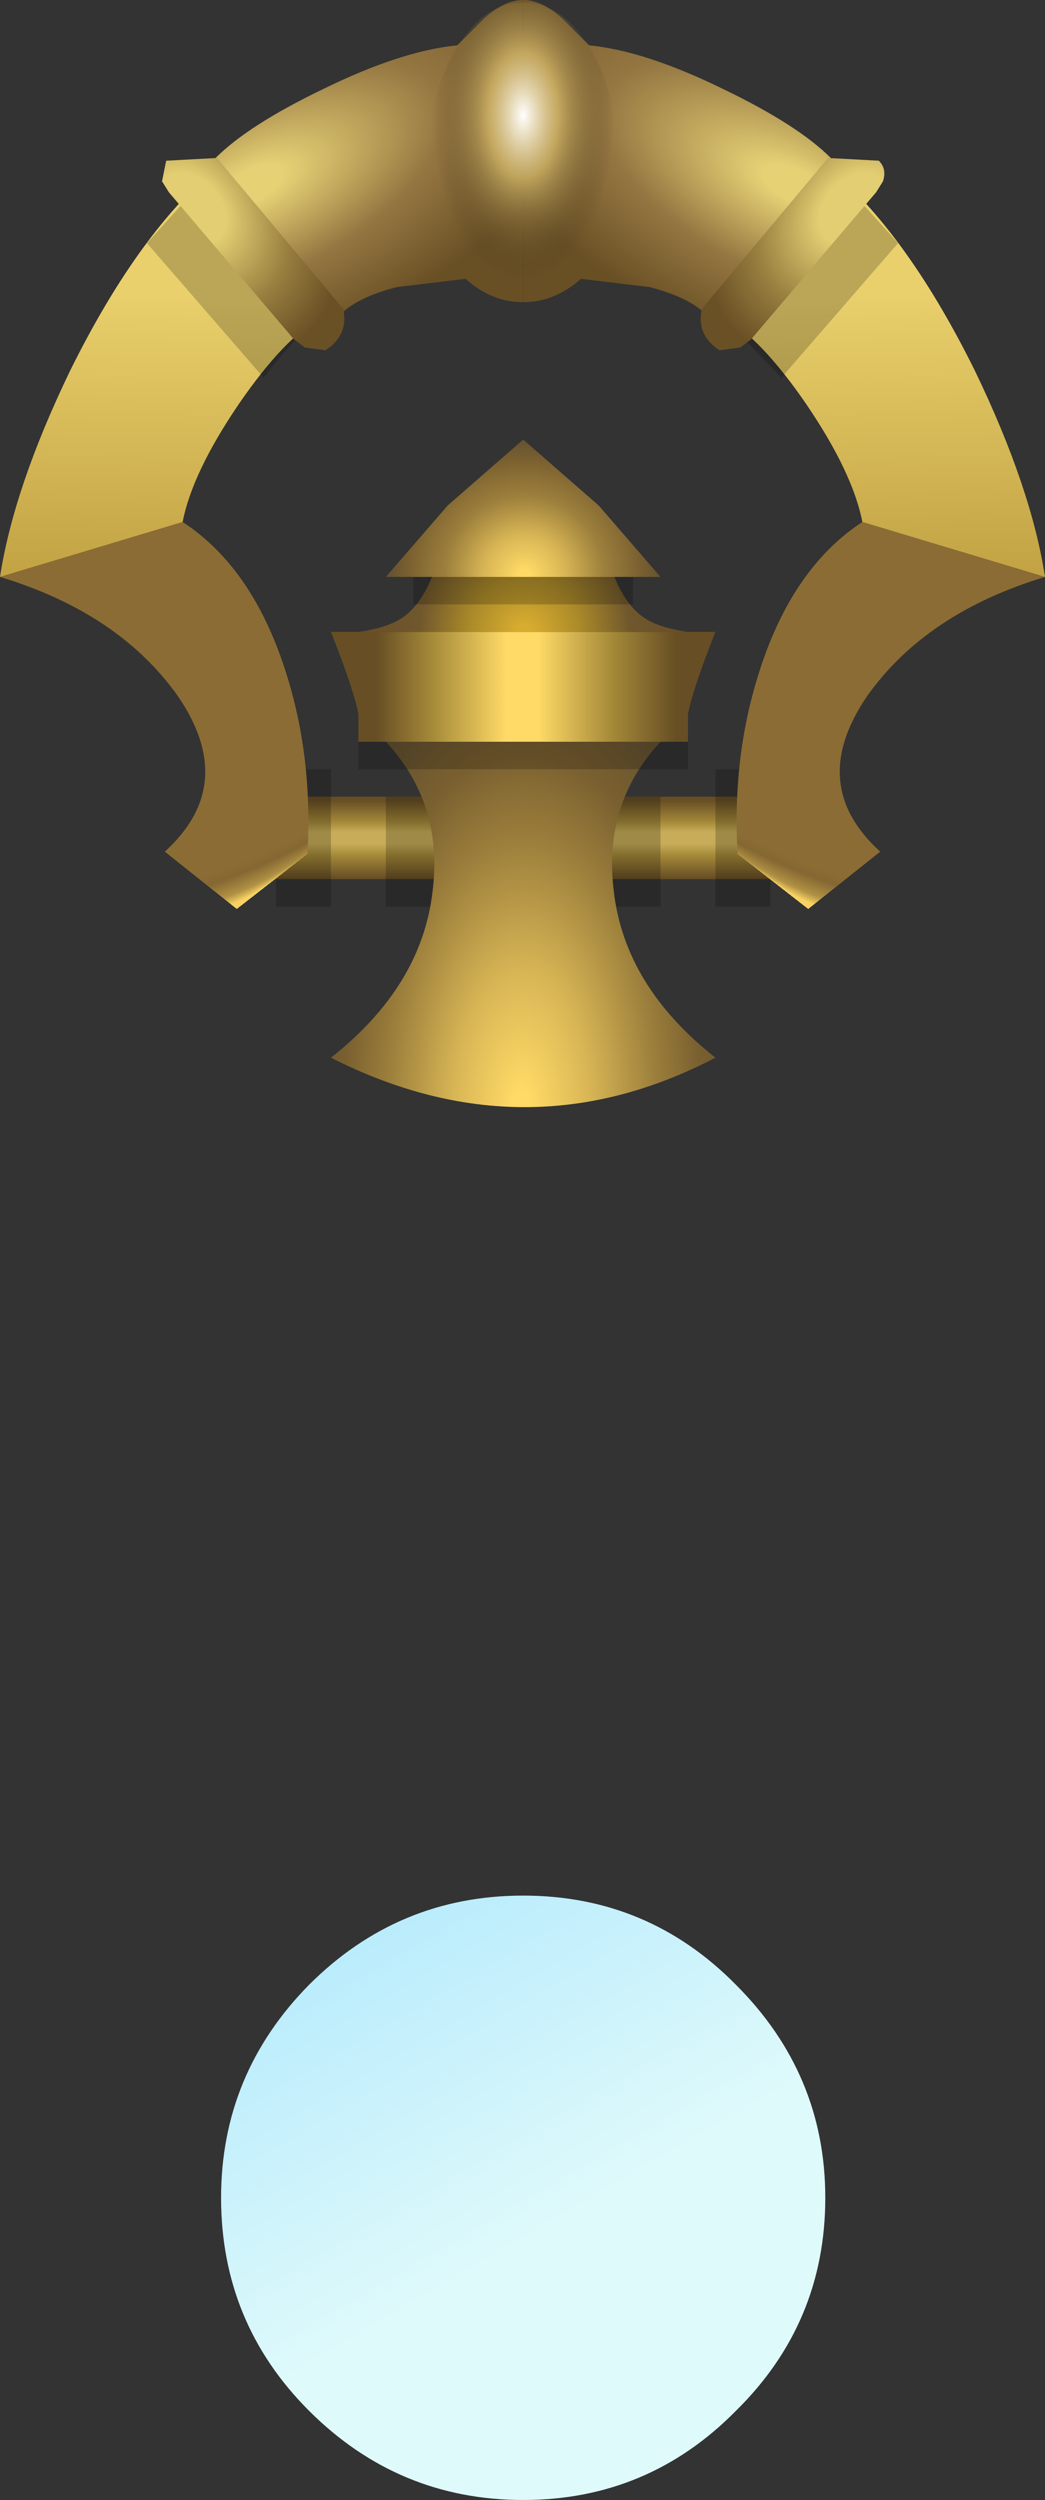 <?xml version="1.0" encoding="UTF-8" standalone="no"?>
<svg xmlns:xlink="http://www.w3.org/1999/xlink" height="91.0px" width="38.05px" xmlns="http://www.w3.org/2000/svg">
  <rect width="100%" height="100%" fill="#333333" stroke="none"/>
  <g transform="matrix(1.0, 0.0, 0.0, 1.0, 19.05, 61.0)">
    <path d="M10.0 -29.0 L-10.0 -29.0 -10.0 -32.0 10.0 -32.0 10.0 -29.0" fill="url(#gradient0)" fill-rule="evenodd" stroke="none"/>
    <path d="M9.0 -33.0 L9.0 -28.0 7.0 -28.0 7.0 -33.0 9.0 -33.0 M5.0 -28.0 L-5.0 -28.0 -5.0 -32.0 5.0 -32.0 5.0 -28.0 M-7.0 -33.0 L-7.0 -28.0 -9.0 -28.0 -9.0 -33.0 -7.0 -33.0" fill="#000000" fill-opacity="0.2" fill-rule="evenodd" stroke="none"/>
    <path d="M19.0 -40.0 Q14.7 -38.7 12.55 -35.7 10.3 -32.45 13.0 -30.0 L10.3 -27.85 8.0 -28.0 Q7.35 -32.55 8.55 -36.4 9.75 -40.3 12.35 -42.0 L19.0 -40.0" fill="url(#gradient1)" fill-rule="evenodd" stroke="none"/>
    <path d="M-13.05 -30.0 Q-10.35 -32.45 -12.6 -35.7 -14.75 -38.7 -19.05 -40.0 L-12.4 -42.0 Q-9.8 -40.3 -8.6 -36.4 -7.4 -32.55 -8.05 -28.0 L-10.35 -27.85 -13.05 -30.0" fill="url(#gradient2)" fill-rule="evenodd" stroke="none"/>
    <path d="M19.0 -40.0 L12.35 -42.0 Q12.0 -43.8 10.3 -46.3 8.65 -48.7 7.3 -49.45 L11.3 -54.75 Q14.05 -52.35 16.45 -47.5 18.5 -43.25 19.0 -40.0" fill="url(#gradient3)" fill-rule="evenodd" stroke="none"/>
    <path d="M-10.35 -46.3 Q-12.05 -43.8 -12.4 -42.0 L-19.05 -40.0 Q-18.55 -43.25 -16.5 -47.5 -14.1 -52.35 -11.35 -54.75 L-7.35 -49.45 Q-8.7 -48.7 -10.35 -46.3" fill="url(#gradient4)" fill-rule="evenodd" stroke="none"/>
    <path d="M11.3 -54.75 L13.65 -52.15 9.4 -47.25 7.3 -49.45 11.3 -54.75 M-11.35 -54.75 L-7.35 -49.45 Q-8.1 -49.0 -9.45 -47.25 L-13.7 -52.15 -11.35 -54.75" fill="#000000" fill-opacity="0.2" fill-rule="evenodd" stroke="none"/>
    <path d="M0.0 -61.0 Q0.75 -61.0 1.55 -60.2 L2.4 -59.35 Q4.45 -59.15 7.3 -57.75 10.0 -56.45 11.2 -55.25 L6.75 -49.45 Q6.15 -50.15 4.6 -50.55 L2.1 -50.85 Q1.15 -50.0 0.0 -50.0 L0.0 -61.0" fill="url(#gradient5)" fill-rule="evenodd" stroke="none"/>
    <path d="M0.0 -61.0 L0.0 -50.0 Q-1.15 -50.0 -2.1 -50.85 L-4.6 -50.55 Q-6.15 -50.15 -6.75 -49.45 L-11.2 -55.25 Q-10.0 -56.45 -7.3 -57.75 -4.45 -59.15 -2.4 -59.35 L-1.55 -60.2 Q-0.75 -61.0 0.0 -61.0" fill="url(#gradient6)" fill-rule="evenodd" stroke="none"/>
    <path d="M3.4 -55.45 Q3.4 -53.2 2.4 -51.6 1.4 -50.0 0.0 -50.0 -1.4 -50.0 -2.4 -51.6 -3.4 -53.2 -3.4 -55.45 -3.4 -57.7 -2.4 -59.3 -1.4 -60.9 0.0 -60.9 1.4 -60.9 2.4 -59.3 3.4 -57.7 3.4 -55.45" fill="url(#gradient7)" fill-rule="evenodd" stroke="none"/>
    <path d="M6.5 -49.75 L11.1 -55.25 12.95 -55.15 Q13.25 -54.85 13.1 -54.4 L12.85 -54.0 8.3 -48.65 7.9 -48.35 7.15 -48.25 Q6.3 -48.8 6.5 -49.75" fill="url(#gradient8)" fill-rule="evenodd" stroke="none"/>
    <path d="M-13.0 -55.15 L-11.15 -55.25 -6.55 -49.75 Q-6.35 -48.8 -7.2 -48.25 L-7.95 -48.35 -8.35 -48.65 -12.9 -54.0 -13.15 -54.4 -13.0 -55.15" fill="url(#gradient9)" fill-rule="evenodd" stroke="none"/>
    <path d="M3.3 -28.55 Q3.7 -25.1 7.0 -22.5 0.1 -18.9 -7.0 -22.5 -3.7 -25.1 -3.3 -28.55 -2.9 -31.75 -5.0 -34.0 L0.0 -34.0 5.0 -34.0 Q2.9 -31.75 3.3 -28.55" fill="url(#gradient10)" fill-rule="evenodd" stroke="none"/>
    <path d="M0.0 -38.0 L7.0 -38.0 Q6.15 -35.85 6.0 -35.0 L6.0 -34.0 0.0 -34.0 -6.0 -34.0 -6.0 -35.0 Q-6.15 -35.85 -7.0 -38.0 L0.0 -38.0" fill="url(#gradient11)" fill-rule="evenodd" stroke="none"/>
    <path d="M3.0 -41.0 Q3.45 -39.2 4.35 -38.55 4.9 -38.15 6.0 -38.0 L0.0 -38.0 -6.0 -38.0 Q-4.9 -38.15 -4.35 -38.55 -3.45 -39.2 -3.0 -41.0 L0.0 -41.0 3.0 -41.0" fill="url(#gradient12)" fill-rule="evenodd" stroke="none"/>
    <path d="M6.0 -33.0 L-6.0 -33.0 -6.0 -34.0 6.0 -34.0 6.0 -33.0 M4.0 -39.0 L-4.0 -39.0 -4.0 -40.0 4.0 -40.0 4.0 -39.0" fill="#000000" fill-opacity="0.2" fill-rule="evenodd" stroke="none"/>
    <path d="M0.0 -45.0 L2.75 -42.6 5.0 -40.0 -5.0 -40.0 -2.75 -42.6 0.0 -45.0" fill="url(#gradient13)" fill-rule="evenodd" stroke="none"/>
    <path d="M7.75 26.75 Q4.55 30.0 0.0 30.0 -4.55 30.0 -7.8 26.75 -11.0 23.55 -11.0 19.0 -11.0 14.5 -7.8 11.25 -4.55 8.0 0.0 8.0 4.55 8.0 7.75 11.25 11.0 14.5 11.0 19.0 11.0 23.55 7.75 26.75" fill="url(#gradient14)" fill-rule="evenodd" stroke="none"/>
  </g>
  <defs>
    <linearGradient gradientTransform="matrix(0.0, -0.002, 0.002, 0.0, 0.0, -30.5)" gradientUnits="userSpaceOnUse" id="gradient0" spreadMethod="pad" x1="-819.2" x2="819.2">
      <stop offset="0.051" stop-color="#674e24"/>
      <stop offset="0.302" stop-color="#a38838"/>
      <stop offset="0.435" stop-color="#c8ac59"/>
      <stop offset="0.502" stop-color="#c8ac59"/>
      <stop offset="0.565" stop-color="#c8ac59"/>
      <stop offset="0.682" stop-color="#a38838"/>
      <stop offset="0.918" stop-color="#674e24"/>
    </linearGradient>
    <radialGradient cx="0" cy="0" fx="-979.2" fy="0" gradientTransform="matrix(0.004, -0.01, 0.02, 0.007, 14.75, -37.35)" gradientUnits="userSpaceOnUse" id="gradient1" r="819.2" spreadMethod="pad">
      <stop offset="0.22" stop-color="#f8d363"/>
      <stop offset="0.42" stop-color="#b09144"/>
      <stop offset="0.776" stop-color="#856732"/>
      <stop offset="1.0" stop-color="#8b6c34"/>
    </radialGradient>
    <radialGradient cx="0" cy="0" fx="-979.2" fy="0" gradientTransform="matrix(-0.004, -0.01, -0.02, 0.007, -14.8, -37.35)" gradientUnits="userSpaceOnUse" id="gradient2" r="819.2" spreadMethod="pad">
      <stop offset="0.22" stop-color="#f8d363"/>
      <stop offset="0.42" stop-color="#b09144"/>
      <stop offset="0.776" stop-color="#856732"/>
      <stop offset="1.0" stop-color="#8b6c34"/>
    </radialGradient>
    <linearGradient gradientTransform="matrix(3.0E-4, 0.014, -0.014, 3.0E-4, 14.3, -39.1)" gradientUnits="userSpaceOnUse" id="gradient3" spreadMethod="pad" x1="-819.2" x2="819.2">
      <stop offset="0.008" stop-color="#e9d06c"/>
      <stop offset="0.467" stop-color="#c2a243"/>
    </linearGradient>
    <linearGradient gradientTransform="matrix(-3.0E-4, 0.014, 0.014, 3.0E-4, -14.35, -39.1)" gradientUnits="userSpaceOnUse" id="gradient4" spreadMethod="pad" x1="-819.2" x2="819.2">
      <stop offset="0.008" stop-color="#e9d06c"/>
      <stop offset="0.467" stop-color="#c2a243"/>
    </linearGradient>
    <radialGradient cx="0" cy="0" gradientTransform="matrix(0.004, -0.007, 0.016, 0.008, 9.9, -54.25)" gradientUnits="userSpaceOnUse" id="gradient5" r="819.2" spreadMethod="pad">
      <stop offset="0.086" stop-color="#e6d175"/>
      <stop offset="0.522" stop-color="#947641"/>
      <stop offset="0.961" stop-color="#684f24"/>
    </radialGradient>
    <radialGradient cx="0" cy="0" gradientTransform="matrix(-0.004, -0.007, -0.016, 0.008, -9.9, -54.25)" gradientUnits="userSpaceOnUse" id="gradient6" r="819.2" spreadMethod="pad">
      <stop offset="0.086" stop-color="#e6d175"/>
      <stop offset="0.522" stop-color="#947641"/>
      <stop offset="0.961" stop-color="#684f24"/>
    </radialGradient>
    <radialGradient cx="0" cy="0" gradientTransform="matrix(0.005, 0.0, 0.0, 0.009, 0.0, -56.8)" gradientUnits="userSpaceOnUse" id="gradient7" r="819.2" spreadMethod="pad">
      <stop offset="0.0" stop-color="#ffffff"/>
      <stop offset="0.314" stop-color="#e2c672" stop-opacity="0.671"/>
      <stop offset="0.812" stop-color="#342512" stop-opacity="0.0"/>
    </radialGradient>
    <radialGradient cx="0" cy="0" gradientTransform="matrix(-0.007, 0.008, 0.006, 0.005, 12.05, -53.4)" gradientUnits="userSpaceOnUse" id="gradient8" r="819.2" spreadMethod="pad">
      <stop offset="0.169" stop-color="#e3ce73"/>
      <stop offset="0.478" stop-color="#977d3e"/>
      <stop offset="0.714" stop-color="#6a5025"/>
      <stop offset="0.941" stop-color="#684f24"/>
    </radialGradient>
    <radialGradient cx="0" cy="0" gradientTransform="matrix(0.007, 0.008, -0.006, 0.005, -12.1, -53.4)" gradientUnits="userSpaceOnUse" id="gradient9" r="819.2" spreadMethod="pad">
      <stop offset="0.169" stop-color="#e3ce73"/>
      <stop offset="0.478" stop-color="#977d3e"/>
      <stop offset="0.714" stop-color="#6a5025"/>
      <stop offset="0.941" stop-color="#684f24"/>
    </radialGradient>
    <radialGradient cx="0" cy="0" gradientTransform="matrix(0.01, 1.0E-4, -2.0E-4, 0.02, -0.05, -20.65)" gradientUnits="userSpaceOnUse" id="gradient10" r="819.2" spreadMethod="pad">
      <stop offset="0.039" stop-color="#ffda66"/>
      <stop offset="0.306" stop-color="#d7b555"/>
      <stop offset="0.588" stop-color="#9d803c"/>
      <stop offset="0.792" stop-color="#7a6030"/>
      <stop offset="1.0" stop-color="#645231"/>
    </radialGradient>
    <linearGradient gradientTransform="matrix(0.009, 0.0, 0.0, 0.002, 0.0, -36.0)" gradientUnits="userSpaceOnUse" id="gradient11" spreadMethod="pad" x1="-819.2" x2="819.2">
      <stop offset="0.137" stop-color="#674e24"/>
      <stop offset="0.271" stop-color="#a38838"/>
      <stop offset="0.459" stop-color="#ffda66"/>
      <stop offset="0.537" stop-color="#ffda66"/>
      <stop offset="0.722" stop-color="#a38838"/>
      <stop offset="0.878" stop-color="#674e24"/>
    </linearGradient>
    <radialGradient cx="0" cy="0" gradientTransform="matrix(0.008, 0.0, 0.0, 0.008, 0.05, -38.0)" gradientUnits="userSpaceOnUse" id="gradient12" r="819.2" spreadMethod="pad">
      <stop offset="0.039" stop-color="#d7ac2f"/>
      <stop offset="0.306" stop-color="#ab8a29"/>
      <stop offset="0.588" stop-color="#70572c"/>
      <stop offset="0.863" stop-color="#6a4f2b"/>
      <stop offset="1.0" stop-color="#503e27"/>
    </radialGradient>
    <radialGradient cx="0" cy="0" gradientTransform="matrix(0.006, 0.0, 0.0, 0.006, 0.05, -40.05)" gradientUnits="userSpaceOnUse" id="gradient13" r="819.2" spreadMethod="pad">
      <stop offset="0.039" stop-color="#ffda66"/>
      <stop offset="0.306" stop-color="#d7b555"/>
      <stop offset="0.588" stop-color="#9d803c"/>
      <stop offset="0.863" stop-color="#7a6030"/>
      <stop offset="1.0" stop-color="#645231"/>
    </radialGradient>
    <linearGradient gradientTransform="matrix(-0.007, -0.012, 0.012, -0.007, 0.0, 19.0)" gradientUnits="userSpaceOnUse" id="gradient14" spreadMethod="pad" x1="-819.2" x2="819.2">
      <stop offset="0.427" stop-color="#dffafb"/>
      <stop offset="0.988" stop-color="#baecfc"/>
    </linearGradient>
  </defs>
</svg>
